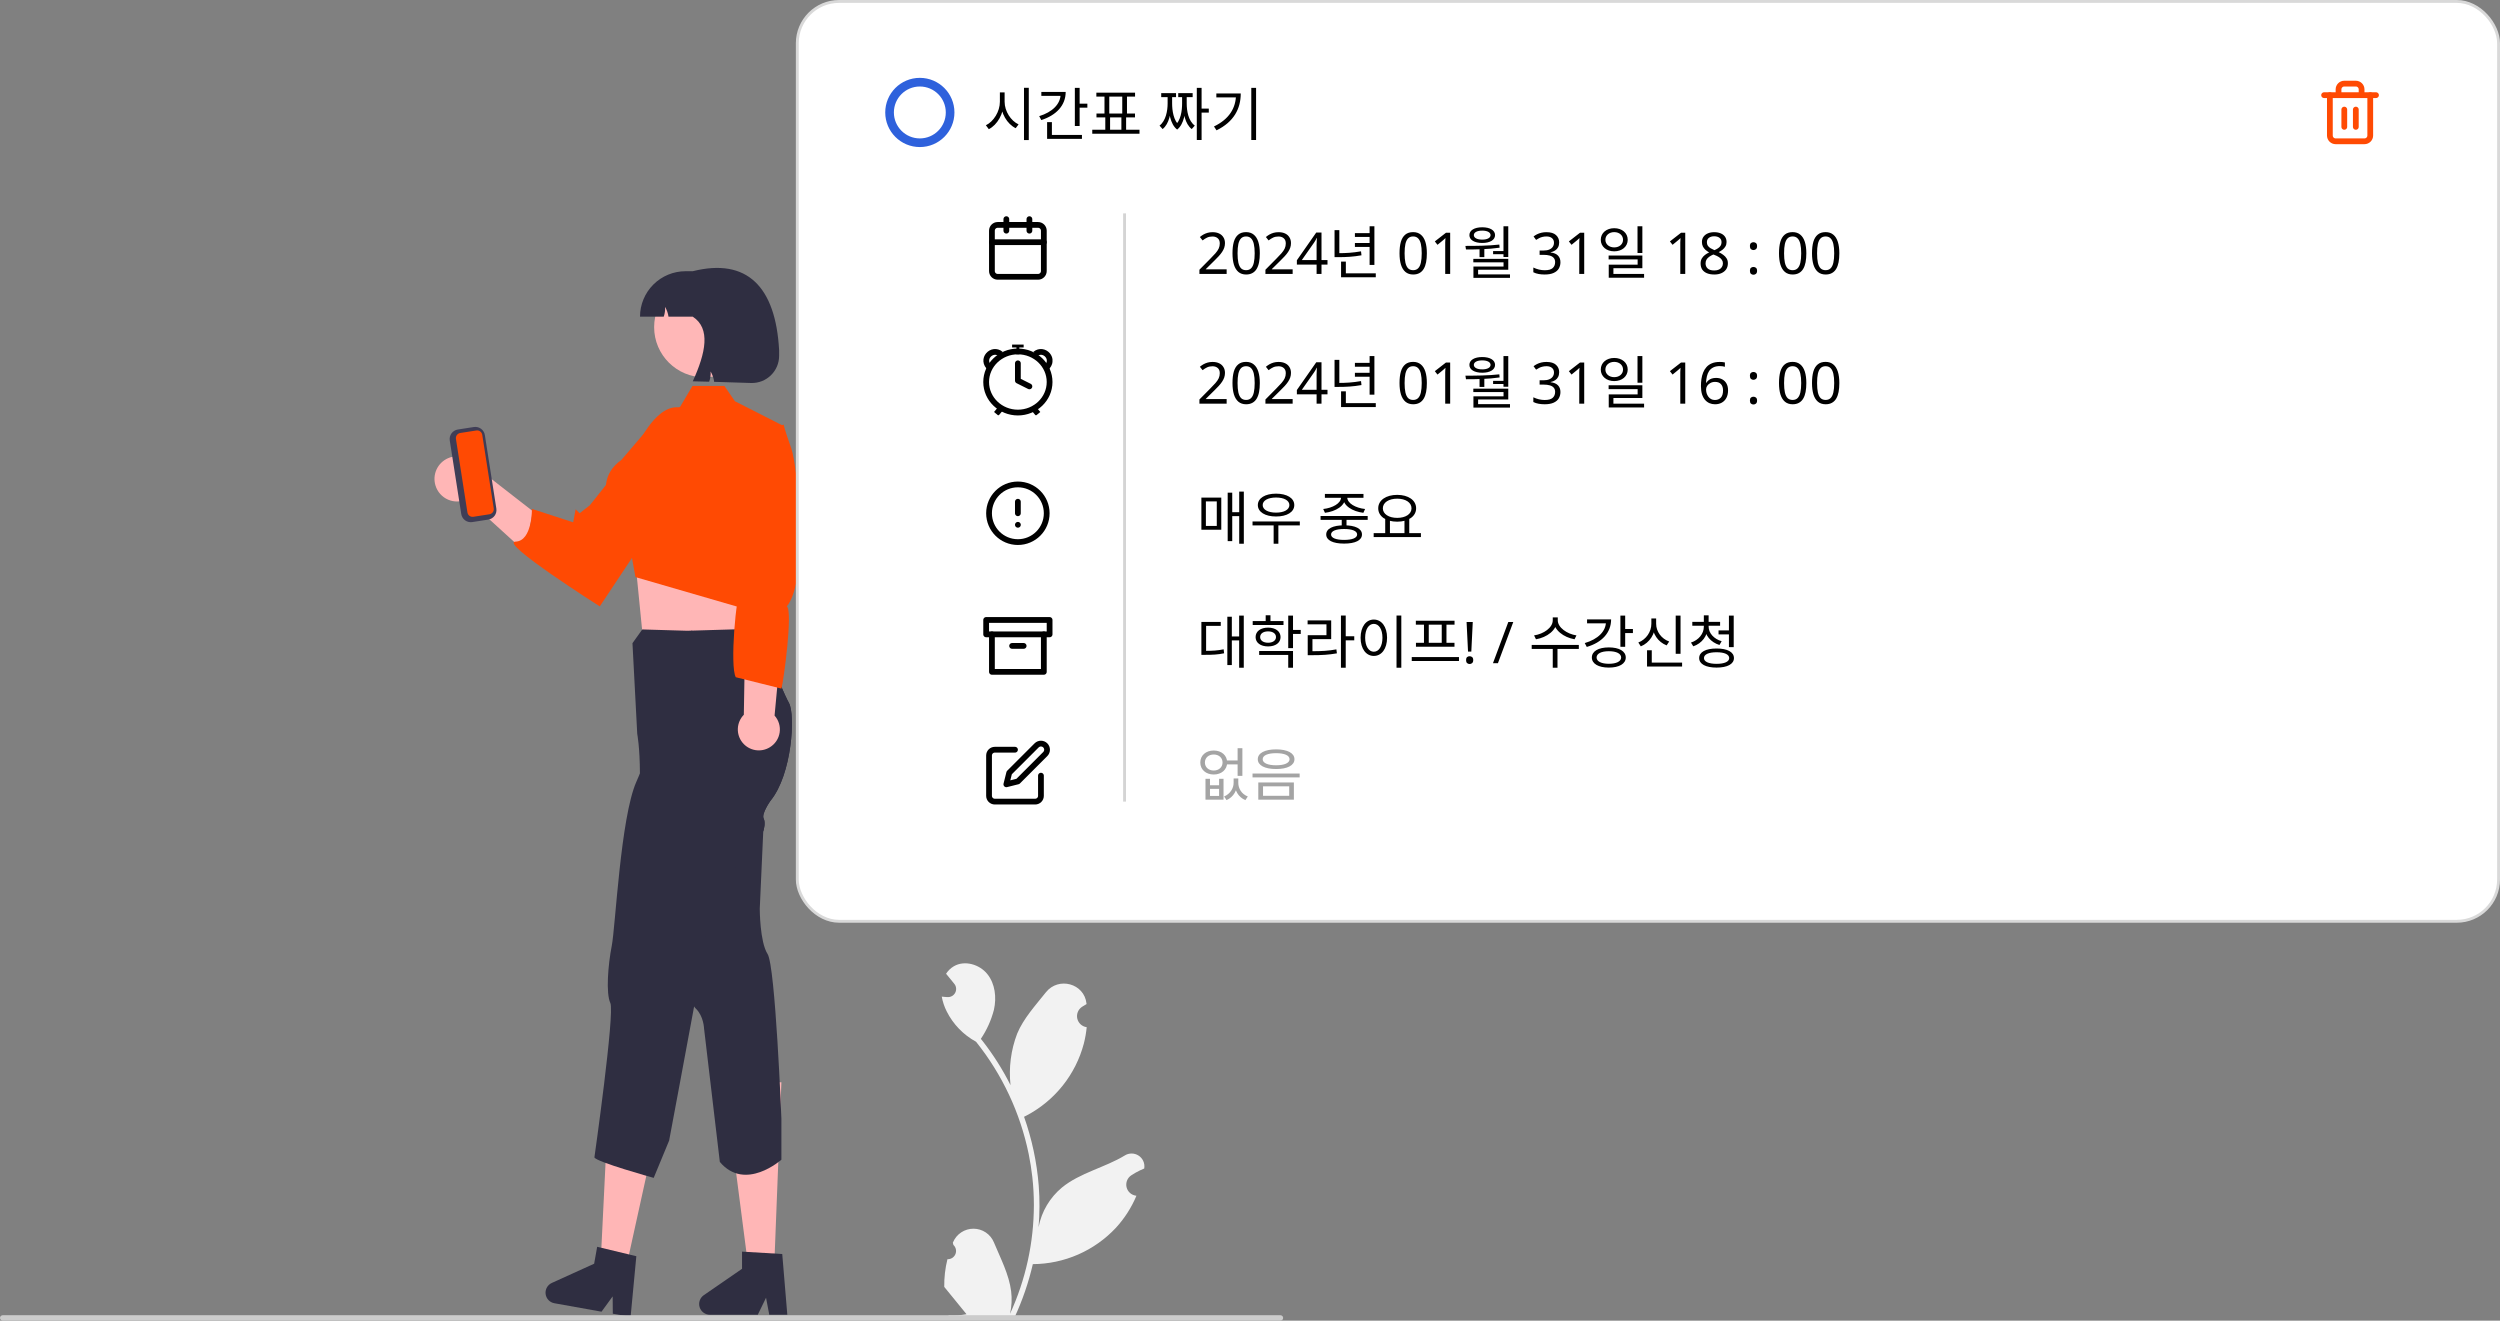 <svg width="867" height="458" viewBox="0 0 867 458" fill="none" xmlns="http://www.w3.org/2000/svg">
<rect x="0" y="0" width="867" height="458" fill="#808080" stroke="none"/>
<g clip-path="url(#clip0_721_4674)">
<path d="M328.571 436.691C329.156 436.717 329.736 436.564 330.231 436.251C330.726 435.939 331.113 435.481 331.339 434.942C331.565 434.403 331.619 433.807 331.494 433.236C331.37 432.664 331.072 432.145 330.642 431.748C330.57 431.462 330.518 431.257 330.446 430.971C330.472 430.909 330.498 430.847 330.524 430.785C331.114 429.395 332.102 428.21 333.364 427.379C334.626 426.548 336.107 426.107 337.619 426.113C339.131 426.118 340.609 426.57 341.865 427.41C343.121 428.251 344.1 429.443 344.679 430.837C346.994 436.402 349.942 441.975 350.668 447.859C350.987 450.459 350.853 453.095 350.269 455.65C355.707 443.813 358.531 430.948 358.549 417.927C358.55 414.659 358.368 411.394 358.004 408.147C357.703 405.485 357.285 402.842 356.751 400.218C353.837 385.98 347.579 372.634 338.493 361.278C334.095 358.883 330.538 355.201 328.302 350.727C327.492 349.119 326.919 347.402 326.602 345.63C327.098 345.695 327.602 345.736 328.099 345.768C328.253 345.776 328.416 345.784 328.57 345.792L328.629 345.795C329.174 345.819 329.715 345.686 330.186 345.411C330.657 345.136 331.038 344.731 331.284 344.244C331.529 343.758 331.629 343.211 331.57 342.67C331.512 342.128 331.298 341.615 330.954 341.192C330.74 340.929 330.525 340.666 330.311 340.403C329.985 339.998 329.652 339.6 329.327 339.194C329.289 339.156 329.254 339.115 329.221 339.072C328.847 338.61 328.473 338.155 328.099 337.693C328.781 336.635 329.7 335.749 330.782 335.104C334.532 332.912 339.704 334.43 342.413 337.814C345.129 341.199 345.642 345.947 344.698 350.175C343.77 353.773 342.236 357.187 340.16 360.271C340.363 360.531 340.575 360.783 340.778 361.042C344.495 365.812 347.734 370.933 350.45 376.333C349.79 370.283 350.578 364.164 352.75 358.478C354.951 353.178 359.077 348.715 362.711 344.134C367.075 338.631 376.025 341.033 376.794 348.008C376.801 348.076 376.809 348.143 376.816 348.211C376.276 348.515 375.748 348.837 375.231 349.178C374.581 349.611 374.078 350.23 373.787 350.953C373.496 351.676 373.431 352.47 373.6 353.231C373.769 353.992 374.164 354.684 374.734 355.217C375.304 355.75 376.022 356.099 376.794 356.217L376.873 356.229C376.68 358.17 376.34 360.094 375.856 361.984C374.452 367.259 371.971 372.188 368.569 376.461C365.167 380.735 360.916 384.261 356.084 386.819C355.767 386.981 355.458 387.143 355.141 387.297C357.869 395.013 359.581 403.051 360.232 411.207C360.601 416.019 360.579 420.853 360.167 425.661L360.192 425.491C361.233 420.144 364.091 415.319 368.284 411.832C374.512 406.727 383.31 404.847 390.028 400.744C390.742 400.286 391.573 400.042 392.421 400.04C393.27 400.038 394.101 400.278 394.817 400.732C395.534 401.186 396.105 401.835 396.464 402.602C396.822 403.369 396.954 404.223 396.842 405.063C396.833 405.122 396.824 405.182 396.815 405.242C395.813 405.649 394.838 406.118 393.895 406.646C393.355 406.95 392.827 407.272 392.31 407.613C391.661 408.046 391.158 408.665 390.867 409.388C390.576 410.111 390.51 410.905 390.679 411.666C390.848 412.427 391.243 413.119 391.813 413.652C392.383 414.185 393.101 414.533 393.873 414.652L393.952 414.664C394.009 414.672 394.058 414.681 394.115 414.689C392.403 418.766 390.002 422.519 387.015 425.783C383.324 429.734 378.864 432.892 373.908 435.062C368.952 437.232 363.603 438.369 358.191 438.403H358.183C356.714 444.774 354.585 450.976 351.831 456.908H329.14C329.058 456.656 328.985 456.396 328.912 456.145C331.012 456.277 333.121 456.151 335.191 455.771C333.507 453.71 331.824 451.632 330.14 449.571C330.102 449.532 330.067 449.492 330.034 449.449C329.18 448.394 328.318 447.347 327.464 446.292L327.464 446.291C327.418 443.057 327.791 439.83 328.571 436.691Z" fill="#F2F2F2"/>
<path d="M151.022 168.364C151.348 169.454 151.91 170.46 152.668 171.31C153.426 172.159 154.362 172.833 155.409 173.283C156.456 173.733 157.589 173.949 158.729 173.914C159.868 173.88 160.986 173.597 162.004 173.085L182.152 191.433L184.827 177.312L165.272 162.098C164.296 160.449 162.748 159.214 160.921 158.627C159.094 158.04 157.114 158.143 155.358 158.915C153.601 159.688 152.19 161.076 151.391 162.818C150.591 164.559 150.46 166.533 151.022 168.364Z" fill="#FFB6B6"/>
<path d="M221.148 154.339C221.148 154.339 228.173 138.495 237.047 141.645C245.197 144.537 246.28 143.586 241.338 160.166L208.002 210.294C208.002 210.294 172.939 188.057 178.786 187.84C184.633 187.622 184.474 176.486 184.474 176.486L198.774 181.138L199.634 176.627L201.012 178.003L204.568 175.209L221.148 154.339Z" fill="#FF4A03"/>
<path d="M261.168 191.809L259.686 205.526L260.558 223.514L222.749 219.079L220.043 191.809L224.823 191.855L261.168 191.809Z" fill="#FFB6B6"/>
<path d="M268.433 440.859H259.704L251.221 375.34H270.992L268.433 440.859Z" fill="#FFB6B6"/>
<path d="M270.992 387.983V402.173C270.992 402.173 258.417 413.403 249.638 402.962L244.166 356.699C244.166 356.699 244.031 352.367 241.318 349.794C241.087 349.574 240.885 349.324 240.717 349.052C238.756 346.029 239.555 339.779 239.555 339.779C239.555 339.779 235.743 337.727 234.541 331.098C233.339 324.469 229.384 309.987 229.384 309.987C229.384 309.987 221.215 288.607 221.784 275.073C221.887 272.571 221.926 270.29 221.926 268.238C221.903 259.178 220.993 254.498 220.993 254.498L219.34 223.056L222.749 218.29L238.337 218.747L239.397 218.716L239.784 218.708L255.791 218.227L264.831 223.53C264.831 223.53 265.638 225.535 266.776 228.305C268.904 233.442 272.178 241.216 273.625 243.828C275.856 247.853 274.748 268.562 267.156 277.764C267.156 277.764 264 282.238 264.831 283.856C265.582 285.324 264.863 287.81 264.72 288.252V288.26C264.704 288.3 264.696 288.323 264.696 288.323L263.486 315.156C263.486 315.156 263.486 326.655 266.199 330.853C268.912 335.052 270.992 387.983 270.992 387.983Z" fill="#2F2E41"/>
<path d="M273.04 455.952H266.78L265.663 450.054L262.801 455.952H246.198C245.402 455.952 244.627 455.698 243.986 455.228C243.345 454.757 242.871 454.094 242.634 453.336C242.398 452.578 242.41 451.764 242.669 451.013C242.929 450.262 243.422 449.614 244.077 449.163L257.336 440.025V434.062L271.282 434.893L273.04 455.952Z" fill="#2F2E41"/>
<path d="M216.822 441.03L208.229 439.494L211.464 373.509L230.926 376.99L216.822 441.03Z" fill="#FFB6B6"/>
<path d="M267.156 277.763C267.156 277.763 264.001 282.238 264.831 283.855C265.582 285.323 264.863 287.809 264.72 288.251V288.259C263.849 288.946 262.926 289.566 261.96 290.114C261.96 290.114 257.389 293.144 257.579 294.952C257.761 296.759 255.823 299.063 255.823 299.063L244.933 323.623C244.933 323.623 240.741 334.34 241.746 339.233C242.054 340.733 241.556 344.513 240.718 349.051C238.843 359.326 232.058 395.543 232.058 395.543L226.704 408.486C226.704 408.486 206.671 402.938 206.141 401.383C206.141 401.383 213.259 351.237 211.669 347.859C210.08 344.482 210.863 334.593 212.16 327.987C213.449 321.374 215.212 283.563 220.669 271.165C221.112 270.155 221.531 269.176 221.927 268.237C226.332 257.654 227.423 251.703 227.423 251.703L237.325 221.816L238.337 218.747L238.567 219.867L239.784 218.707L257.595 225.036L266.777 228.304C268.904 233.441 272.178 241.215 273.626 243.827C275.856 247.852 274.749 268.561 267.156 277.763Z" fill="#2F2E41"/>
<path d="M218.142 435.044L208.554 432.737L207.099 432.388L206.048 438.257L191.379 444.919C190.654 445.246 190.053 445.797 189.664 446.49C189.275 447.184 189.119 447.983 189.219 448.771C189.318 449.559 189.668 450.294 190.217 450.87C190.766 451.445 191.485 451.829 192.269 451.967L208.605 454.895L212.468 449.592L212.524 455.597L218.689 456.695L220.681 435.656L218.142 435.044Z" fill="#2F2E41"/>
<path d="M444.058 458H0.942C0.692 458 0.454 457.9 0.278 457.724C0.102 457.548 0.003 457.31 0.003 457.061C0.003 456.812 0.102 456.573 0.278 456.397C0.454 456.221 0.692 456.122 0.942 456.121H444.058C444.308 456.122 444.546 456.221 444.722 456.397C444.898 456.573 444.997 456.812 444.997 457.061C444.997 457.31 444.898 457.548 444.722 457.724C444.546 457.9 444.308 458 444.058 458Z" fill="#CCCCCC"/>
<path d="M244.291 130.854C253.922 130.854 261.728 123.064 261.728 113.454C261.728 103.844 253.922 96.054 244.291 96.054C234.661 96.054 226.854 103.844 226.854 113.454C226.854 123.064 234.661 130.854 244.291 130.854Z" fill="#FFB7B7"/>
<path d="M226.403 146.725L235.891 141.045L240.148 133.845H251.22L254.866 139.151L271.637 147.673L271.469 173.707L263.874 212.765L220.376 200.137L217.708 185.504C217.708 185.504 202.211 168.974 215.493 159.506L226.403 146.725Z" fill="#FF4A03"/>
<path d="M267.015 259.131C267.917 258.577 268.685 257.832 269.267 256.95C269.849 256.067 270.23 255.068 270.383 254.022C270.536 252.977 270.458 251.911 270.154 250.899C269.849 249.887 269.326 248.954 268.621 248.166L274.739 182.625L259.036 183.835L257.96 247.879C256.711 249.148 255.973 250.831 255.884 252.608C255.795 254.384 256.363 256.132 257.479 257.518C258.595 258.905 260.183 259.836 261.94 260.133C263.698 260.43 265.503 260.073 267.015 259.131Z" fill="#FFB6B6"/>
<path d="M271.783 147.262C271.783 147.262 271.783 148.051 274.402 155.46C276.647 161.806 280.619 200.796 272.869 210.312C275.03 211.64 271.78 236.279 270.992 238.809L255.174 234.863C253.041 231.203 255.312 205.516 256.863 204.907L256.772 193.211L252.724 154.658L268.312 148.286L271.783 147.262Z" fill="#FF4A03"/>
<path d="M159.966 178.279L155.977 152.765C155.841 151.892 156.058 151.001 156.58 150.287C157.103 149.574 157.887 149.096 158.762 148.959L164.334 148.091C165.209 147.956 166.102 148.172 166.817 148.693C167.532 149.214 168.011 149.997 168.148 150.87L172.137 176.384C172.273 177.257 172.056 178.148 171.534 178.862C171.012 179.575 170.227 180.053 169.353 180.19L163.78 181.058C162.906 181.193 162.013 180.976 161.297 180.455C160.582 179.934 160.104 179.152 159.966 178.279Z" fill="#3F3D56"/>
<path d="M159.617 150.158C159.146 150.232 158.723 150.49 158.442 150.874C158.16 151.259 158.043 151.739 158.116 152.209L162.106 177.724C162.18 178.194 162.438 178.616 162.823 178.896C163.209 179.177 163.69 179.294 164.161 179.221L169.734 178.353C170.205 178.279 170.628 178.022 170.909 177.637C171.19 177.253 171.307 176.773 171.234 176.302L167.245 150.788C167.171 150.318 166.913 149.896 166.527 149.615C166.142 149.335 165.661 149.218 165.189 149.291L159.617 150.158Z" fill="#FF4A03"/>
<path d="M270.201 121.447V123.397C270.201 124.656 269.949 125.902 269.459 127.062C268.969 128.222 268.251 129.272 267.348 130.151C266.445 131.03 265.375 131.719 264.201 132.179C263.026 132.638 261.772 132.858 260.511 132.826L247.668 132.42C247.517 131.151 247.098 129.928 246.437 128.834C246.526 130.037 246.356 131.246 245.938 132.378L240.257 132.237C244.761 122.332 246.518 113.912 240.257 109.826H231.839C231.671 108.623 231.261 107.465 230.633 106.423C230.722 107.577 230.569 108.736 230.184 109.826H221.958C221.959 105.644 223.624 101.634 226.588 98.676C229.551 95.719 233.571 94.057 237.762 94.056H240.257C259.072 89.333 269.003 99.426 270.201 121.447Z" fill="#2F2E41"/>
</g>
<rect x="276.5" y="0.5" width="590" height="319" rx="14.5" fill="white" stroke="#D9D9D9"/>
<path d="M360 78H346C344.895 78 344 78.895 344 80V94C344 95.105 344.895 96 346 96H360C361.105 96 362 95.105 362 94V80C362 78.895 361.105 78 360 78Z" stroke="black" stroke-width="2" stroke-linecap="round" stroke-linejoin="round"/>
<path d="M357 76V80" stroke="black" stroke-width="2" stroke-linecap="round" stroke-linejoin="round"/>
<path d="M349 76V80" stroke="black" stroke-width="2" stroke-linecap="round" stroke-linejoin="round"/>
<path d="M344 84H362" stroke="black" stroke-width="2" stroke-linecap="round" stroke-linejoin="round"/>
<g clip-path="url(#clip1_721_4674)">
<path d="M353 143.08C359.036 143.08 364 138.372 364 132.48C364 126.588 359.036 121.88 353 121.88C346.964 121.88 342 126.588 342 132.48C342 138.372 346.964 143.08 353 143.08Z" fill="white" stroke="black" stroke-width="2" stroke-linecap="round" stroke-linejoin="round"/>
<path d="M359.01 122.785C362.059 120.276 366.236 124.663 362.68 127.673" stroke="black" stroke-width="2"/>
<path d="M347.071 122.785C344.022 120.276 339.845 124.663 343.401 127.673" stroke="black" stroke-width="2"/>
<path d="M345.5 143.52L347.5 141.12M360 143.52L358 141.12" stroke="black" stroke-width="2"/>
<path d="M353 120V122.88M351 120H355" stroke="black"/>
<path d="M353 126V132L357 134" stroke="black" stroke-width="2" stroke-linecap="round" stroke-linejoin="round"/>
</g>
<path d="M353 188C358.523 188 363 183.523 363 178C363 172.477 358.523 168 353 168C347.477 168 343 172.477 343 178C343 183.523 347.477 188 353 188Z" stroke="black" stroke-width="2" stroke-linecap="round" stroke-linejoin="round"/>
<path d="M353 174V178" stroke="black" stroke-width="2" stroke-linecap="round" stroke-linejoin="round"/>
<path d="M353 182H353.01" stroke="black" stroke-width="2" stroke-linecap="round" stroke-linejoin="round"/>
<path d="M362 220V233H344V220" stroke="black" stroke-width="2" stroke-linecap="round" stroke-linejoin="round"/>
<path d="M364 215H342V220H364V215Z" stroke="black" stroke-width="2" stroke-linecap="round" stroke-linejoin="round"/>
<path d="M351 224H355" stroke="black" stroke-width="2" stroke-linecap="round" stroke-linejoin="round"/>
<path d="M352 260H345C344.47 260 343.961 260.211 343.586 260.586C343.211 260.961 343 261.47 343 262V276C343 276.53 343.211 277.039 343.586 277.414C343.961 277.789 344.47 278 345 278H359C359.53 278 360.039 277.789 360.414 277.414C360.789 277.039 361 276.53 361 276V269" stroke="black" stroke-width="2" stroke-linecap="round" stroke-linejoin="round"/>
<path d="M359.5 258.5C359.898 258.102 360.437 257.879 361 257.879C361.563 257.879 362.102 258.102 362.5 258.5C362.898 258.898 363.121 259.438 363.121 260C363.121 260.563 362.898 261.102 362.5 261.5L353 271L349 272L350 268L359.5 258.5Z" stroke="black" stroke-width="2" stroke-linecap="round" stroke-linejoin="round"/>
<path d="M390 74L390 278" stroke="#D4D4D4"/>
<path d="M425.4 95H415.96V93.54L419.7 89.76C420.42 89.04 421.027 88.4 421.52 87.84C422.013 87.28 422.387 86.733 422.64 86.2C422.893 85.653 423.02 85.06 423.02 84.42C423.02 83.633 422.787 83.04 422.32 82.64C421.853 82.227 421.247 82.02 420.5 82.02C419.807 82.02 419.193 82.14 418.66 82.38C418.14 82.62 417.607 82.953 417.06 83.38L416.12 82.2C416.493 81.88 416.9 81.593 417.34 81.34C417.793 81.087 418.28 80.887 418.8 80.74C419.333 80.593 419.9 80.52 420.5 80.52C421.393 80.52 422.16 80.673 422.8 80.98C423.44 81.287 423.933 81.727 424.28 82.3C424.64 82.86 424.82 83.533 424.82 84.32C424.82 84.88 424.733 85.413 424.56 85.92C424.387 86.413 424.14 86.9 423.82 87.38C423.5 87.86 423.113 88.347 422.66 88.84C422.207 89.333 421.707 89.847 421.16 90.38L418.18 93.32V93.4H425.4V95ZM436.905 87.84C436.905 89 436.819 90.033 436.645 90.94C436.472 91.847 436.192 92.62 435.805 93.26C435.432 93.887 434.939 94.367 434.325 94.7C433.725 95.033 432.999 95.2 432.145 95.2C431.079 95.2 430.192 94.907 429.485 94.32C428.792 93.733 428.272 92.893 427.925 91.8C427.592 90.693 427.425 89.373 427.425 87.84C427.425 86.293 427.579 84.973 427.885 83.88C428.205 82.787 428.712 81.953 429.405 81.38C430.099 80.793 431.012 80.5 432.145 80.5C433.212 80.5 434.099 80.793 434.805 81.38C435.512 81.953 436.039 82.787 436.385 83.88C436.732 84.973 436.905 86.293 436.905 87.84ZM429.185 87.84C429.185 89.147 429.279 90.233 429.465 91.1C429.665 91.967 429.979 92.62 430.405 93.06C430.845 93.487 431.425 93.7 432.145 93.7C432.865 93.7 433.439 93.487 433.865 93.06C434.305 92.633 434.625 91.987 434.825 91.12C435.025 90.24 435.125 89.147 435.125 87.84C435.125 86.533 435.025 85.453 434.825 84.6C434.625 83.733 434.305 83.087 433.865 82.66C433.439 82.22 432.865 82 432.145 82C431.425 82 430.845 82.22 430.405 82.66C429.979 83.087 429.665 83.733 429.465 84.6C429.279 85.453 429.185 86.533 429.185 87.84ZM448.291 95H438.851V93.54L442.591 89.76C443.311 89.04 443.917 88.4 444.411 87.84C444.904 87.28 445.277 86.733 445.531 86.2C445.784 85.653 445.911 85.06 445.911 84.42C445.911 83.633 445.677 83.04 445.211 82.64C444.744 82.227 444.137 82.02 443.391 82.02C442.697 82.02 442.084 82.14 441.551 82.38C441.031 82.62 440.497 82.953 439.951 83.38L439.011 82.2C439.384 81.88 439.791 81.593 440.231 81.34C440.684 81.087 441.171 80.887 441.691 80.74C442.224 80.593 442.791 80.52 443.391 80.52C444.284 80.52 445.051 80.673 445.691 80.98C446.331 81.287 446.824 81.727 447.171 82.3C447.531 82.86 447.711 83.533 447.711 84.32C447.711 84.88 447.624 85.413 447.451 85.92C447.277 86.413 447.031 86.9 446.711 87.38C446.391 87.86 446.004 88.347 445.551 88.84C445.097 89.333 444.597 89.847 444.051 90.38L441.071 93.32V93.4H448.291V95ZM460.376 91.76H458.296V95H456.596V91.76H449.756V90.26L456.476 80.64H458.296V90.18H460.376V91.76ZM456.596 85.68C456.596 85.333 456.596 85.02 456.596 84.74C456.609 84.447 456.623 84.173 456.636 83.92C456.649 83.667 456.656 83.427 456.656 83.2C456.669 82.96 456.683 82.733 456.696 82.52H456.616C456.509 82.773 456.376 83.047 456.216 83.34C456.056 83.633 455.903 83.88 455.756 84.08L451.476 90.18H456.596V85.68ZM474.981 78.48H476.641V91.88H474.981V78.48ZM469.881 80.84H475.601V82.18H469.881V80.84ZM465.081 94.8H477.121V96.16H465.081V94.8ZM465.081 90.72H466.741V95.42H465.081V90.72ZM462.821 79.8H464.481V88.32H462.821V79.8ZM462.821 87.8H464.181C466.761 87.8 469.181 87.66 472.001 87.16L472.161 88.54C469.261 89.06 466.841 89.18 464.181 89.18H462.821V87.8ZM469.881 84.28H475.601V85.64H469.881V84.28ZM494.835 87.84C494.835 89 494.748 90.033 494.575 90.94C494.402 91.847 494.122 92.62 493.735 93.26C493.362 93.887 492.868 94.367 492.255 94.7C491.655 95.033 490.928 95.2 490.075 95.2C489.008 95.2 488.122 94.907 487.415 94.32C486.722 93.733 486.202 92.893 485.855 91.8C485.522 90.693 485.355 89.373 485.355 87.84C485.355 86.293 485.508 84.973 485.815 83.88C486.135 82.787 486.642 81.953 487.335 81.38C488.028 80.793 488.942 80.5 490.075 80.5C491.142 80.5 492.028 80.793 492.735 81.38C493.442 81.953 493.968 82.787 494.315 83.88C494.662 84.973 494.835 86.293 494.835 87.84ZM487.115 87.84C487.115 89.147 487.208 90.233 487.395 91.1C487.595 91.967 487.908 92.62 488.335 93.06C488.775 93.487 489.355 93.7 490.075 93.7C490.795 93.7 491.368 93.487 491.795 93.06C492.235 92.633 492.555 91.987 492.755 91.12C492.955 90.24 493.055 89.147 493.055 87.84C493.055 86.533 492.955 85.453 492.755 84.6C492.555 83.733 492.235 83.087 491.795 82.66C491.368 82.22 490.795 82 490.075 82C489.355 82 488.775 82.22 488.335 82.66C487.908 83.087 487.595 83.733 487.395 84.6C487.208 85.453 487.115 86.533 487.115 87.84ZM502.92 95H501.2V85.02C501.2 84.633 501.2 84.307 501.2 84.04C501.214 83.773 501.227 83.527 501.24 83.3C501.254 83.06 501.267 82.813 501.28 82.56C501.067 82.773 500.874 82.953 500.7 83.1C500.527 83.247 500.307 83.433 500.04 83.66L498.52 84.9L497.6 83.72L501.46 80.72H502.92V95ZM513.106 85.96H514.766V89.18H513.106V85.96ZM521.406 78.48H523.066V89.12H521.406V78.48ZM508.406 86.52L508.206 85.28C511.686 85.28 516.106 85.26 519.966 84.82L520.066 85.9C516.106 86.48 511.786 86.52 508.406 86.52ZM510.946 89.78H523.066V93.54H512.606V95.58H510.986V92.44H521.426V90.98H510.946V89.78ZM510.986 95.16H523.666V96.36H510.986V95.16ZM517.806 87.08H521.926V88.16H517.806V87.08ZM514.046 78.82C516.726 78.82 518.486 79.86 518.486 81.54C518.486 83.22 516.726 84.26 514.046 84.26C511.346 84.26 509.586 83.22 509.586 81.54C509.586 79.86 511.346 78.82 514.046 78.82ZM514.046 79.98C512.266 79.98 511.126 80.58 511.126 81.54C511.126 82.5 512.266 83.1 514.046 83.1C515.786 83.1 516.926 82.5 516.926 81.54C516.926 80.58 515.786 79.98 514.046 79.98ZM540.719 84.06C540.719 84.7 540.599 85.253 540.359 85.72C540.119 86.187 539.773 86.567 539.319 86.86C538.879 87.153 538.359 87.36 537.759 87.48V87.56C538.906 87.693 539.759 88.053 540.319 88.64C540.879 89.227 541.159 89.993 541.159 90.94C541.159 91.767 540.966 92.507 540.579 93.16C540.193 93.8 539.593 94.3 538.779 94.66C537.979 95.02 536.946 95.2 535.679 95.2C534.933 95.2 534.239 95.14 533.599 95.02C532.959 94.913 532.346 94.713 531.759 94.42V92.78C532.359 93.073 533.006 93.307 533.699 93.48C534.393 93.64 535.059 93.72 535.699 93.72C536.979 93.72 537.899 93.473 538.459 92.98C539.033 92.473 539.319 91.78 539.319 90.9C539.319 90.3 539.159 89.82 538.839 89.46C538.533 89.087 538.079 88.813 537.479 88.64C536.879 88.467 536.159 88.38 535.319 88.38H533.939V86.88H535.339C536.126 86.88 536.779 86.767 537.299 86.54C537.833 86.313 538.233 86 538.499 85.6C538.779 85.187 538.919 84.713 538.919 84.18C538.919 83.487 538.686 82.953 538.219 82.58C537.753 82.193 537.119 82 536.319 82C535.813 82 535.353 82.053 534.939 82.16C534.526 82.253 534.139 82.393 533.779 82.58C533.433 82.753 533.079 82.96 532.719 83.2L531.839 82C532.186 81.733 532.579 81.487 533.019 81.26C533.473 81.033 533.973 80.853 534.519 80.72C535.066 80.587 535.659 80.52 536.299 80.52C537.793 80.52 538.899 80.853 539.619 81.52C540.353 82.187 540.719 83.033 540.719 84.06ZM549.405 95H547.685V85.02C547.685 84.633 547.685 84.307 547.685 84.04C547.698 83.773 547.711 83.527 547.725 83.3C547.738 83.06 547.751 82.813 547.765 82.56C547.551 82.773 547.358 82.953 547.185 83.1C547.011 83.247 546.791 83.433 546.525 83.66L545.005 84.9L544.085 83.72L547.945 80.72H549.405V95ZM559.81 79.14C562.51 79.14 564.49 80.78 564.49 83.16C564.49 85.52 562.51 87.16 559.81 87.16C557.13 87.16 555.15 85.52 555.15 83.16C555.15 80.78 557.13 79.14 559.81 79.14ZM559.81 80.5C558.07 80.5 556.75 81.6 556.75 83.16C556.75 84.72 558.07 85.8 559.81 85.8C561.57 85.8 562.87 84.72 562.87 83.16C562.87 81.6 561.57 80.5 559.81 80.5ZM567.89 78.48H569.57V87.74H567.89V78.48ZM557.87 88.62H569.57V93.02H559.53V95.74H557.91V91.78H567.93V89.96H557.87V88.62ZM557.91 95H570.17V96.32H557.91V95ZM584.444 95H582.724V85.02C582.724 84.633 582.724 84.307 582.724 84.04C582.737 83.773 582.75 83.527 582.764 83.3C582.777 83.06 582.79 82.813 582.804 82.56C582.59 82.773 582.397 82.953 582.224 83.1C582.05 83.247 581.83 83.433 581.564 83.66L580.044 84.9L579.124 83.72L582.984 80.72H584.444V95ZM594.489 80.52C595.329 80.52 596.069 80.653 596.709 80.92C597.349 81.173 597.849 81.553 598.209 82.06C598.582 82.567 598.769 83.193 598.769 83.94C598.769 84.513 598.642 85.013 598.389 85.44C598.149 85.867 597.822 86.247 597.409 86.58C596.996 86.9 596.542 87.187 596.049 87.44C596.636 87.72 597.169 88.04 597.649 88.4C598.129 88.747 598.509 89.153 598.789 89.62C599.082 90.087 599.229 90.647 599.229 91.3C599.229 92.1 599.036 92.793 598.649 93.38C598.262 93.953 597.716 94.4 597.009 94.72C596.316 95.04 595.496 95.2 594.549 95.2C593.522 95.2 592.649 95.047 591.929 94.74C591.222 94.433 590.682 94 590.309 93.44C589.949 92.867 589.769 92.173 589.769 91.36C589.769 90.707 589.902 90.14 590.169 89.66C590.449 89.18 590.816 88.767 591.269 88.42C591.722 88.073 592.209 87.78 592.729 87.54C592.262 87.273 591.836 86.973 591.449 86.64C591.076 86.293 590.776 85.9 590.549 85.46C590.336 85.02 590.229 84.507 590.229 83.92C590.229 83.187 590.416 82.573 590.789 82.08C591.162 81.573 591.669 81.187 592.309 80.92C592.949 80.653 593.676 80.52 594.489 80.52ZM591.489 91.38C591.489 92.073 591.736 92.653 592.229 93.12C592.722 93.573 593.482 93.8 594.509 93.8C595.162 93.8 595.709 93.693 596.149 93.48C596.589 93.267 596.922 92.973 597.149 92.6C597.389 92.227 597.509 91.8 597.509 91.32C597.509 90.853 597.382 90.447 597.129 90.1C596.889 89.74 596.542 89.42 596.089 89.14C595.649 88.86 595.122 88.607 594.509 88.38L594.189 88.26C593.602 88.513 593.109 88.787 592.709 89.08C592.309 89.373 592.002 89.707 591.789 90.08C591.589 90.453 591.489 90.887 591.489 91.38ZM594.469 81.94C593.736 81.94 593.129 82.12 592.649 82.48C592.182 82.827 591.949 83.333 591.949 84C591.949 84.493 592.062 84.907 592.289 85.24C592.529 85.573 592.849 85.86 593.249 86.1C593.649 86.327 594.089 86.547 594.569 86.76C595.036 86.56 595.449 86.34 595.809 86.1C596.182 85.86 596.476 85.573 596.689 85.24C596.916 84.893 597.029 84.48 597.029 84C597.029 83.333 596.796 82.827 596.329 82.48C595.862 82.12 595.242 81.94 594.469 81.94ZM606.87 93.92C606.87 93.427 606.99 93.08 607.23 92.88C607.47 92.68 607.756 92.58 608.09 92.58C608.436 92.58 608.73 92.68 608.97 92.88C609.223 93.08 609.35 93.427 609.35 93.92C609.35 94.4 609.223 94.747 608.97 94.96C608.73 95.173 608.436 95.28 608.09 95.28C607.756 95.28 607.47 95.173 607.23 94.96C606.99 94.747 606.87 94.4 606.87 93.92ZM606.87 85.36C606.87 84.853 606.99 84.5 607.23 84.3C607.47 84.1 607.756 84 608.09 84C608.436 84 608.73 84.1 608.97 84.3C609.223 84.5 609.35 84.853 609.35 85.36C609.35 85.84 609.223 86.187 608.97 86.4C608.73 86.613 608.436 86.72 608.09 86.72C607.756 86.72 607.47 86.613 607.23 86.4C606.99 86.187 606.87 85.84 606.87 85.36ZM626.437 87.84C626.437 89 626.35 90.033 626.177 90.94C626.003 91.847 625.723 92.62 625.337 93.26C624.963 93.887 624.47 94.367 623.857 94.7C623.257 95.033 622.53 95.2 621.677 95.2C620.61 95.2 619.723 94.907 619.017 94.32C618.323 93.733 617.803 92.893 617.457 91.8C617.123 90.693 616.957 89.373 616.957 87.84C616.957 86.293 617.11 84.973 617.417 83.88C617.737 82.787 618.243 81.953 618.937 81.38C619.63 80.793 620.543 80.5 621.677 80.5C622.743 80.5 623.63 80.793 624.337 81.38C625.043 81.953 625.57 82.787 625.917 83.88C626.263 84.973 626.437 86.293 626.437 87.84ZM618.717 87.84C618.717 89.147 618.81 90.233 618.997 91.1C619.197 91.967 619.51 92.62 619.937 93.06C620.377 93.487 620.957 93.7 621.677 93.7C622.397 93.7 622.97 93.487 623.397 93.06C623.837 92.633 624.157 91.987 624.357 91.12C624.557 90.24 624.657 89.147 624.657 87.84C624.657 86.533 624.557 85.453 624.357 84.6C624.157 83.733 623.837 83.087 623.397 82.66C622.97 82.22 622.397 82 621.677 82C620.957 82 620.377 82.22 619.937 82.66C619.51 83.087 619.197 83.733 618.997 84.6C618.81 85.453 618.717 86.533 618.717 87.84ZM637.882 87.84C637.882 89 637.795 90.033 637.622 90.94C637.449 91.847 637.169 92.62 636.782 93.26C636.409 93.887 635.915 94.367 635.302 94.7C634.702 95.033 633.975 95.2 633.122 95.2C632.055 95.2 631.169 94.907 630.462 94.32C629.769 93.733 629.249 92.893 628.902 91.8C628.569 90.693 628.402 89.373 628.402 87.84C628.402 86.293 628.555 84.973 628.862 83.88C629.182 82.787 629.689 81.953 630.382 81.38C631.075 80.793 631.989 80.5 633.122 80.5C634.189 80.5 635.075 80.793 635.782 81.38C636.489 81.953 637.015 82.787 637.362 83.88C637.709 84.973 637.882 86.293 637.882 87.84ZM630.162 87.84C630.162 89.147 630.255 90.233 630.442 91.1C630.642 91.967 630.955 92.62 631.382 93.06C631.822 93.487 632.402 93.7 633.122 93.7C633.842 93.7 634.415 93.487 634.842 93.06C635.282 92.633 635.602 91.987 635.802 91.12C636.002 90.24 636.102 89.147 636.102 87.84C636.102 86.533 636.002 85.453 635.802 84.6C635.602 83.733 635.282 83.087 634.842 82.66C634.415 82.22 633.842 82 633.122 82C632.402 82 631.822 82.22 631.382 82.66C630.955 83.087 630.642 83.733 630.442 84.6C630.255 85.453 630.162 86.533 630.162 87.84Z" fill="black"/>
<path d="M425.4 140H415.96V138.54L419.7 134.76C420.42 134.04 421.027 133.4 421.52 132.84C422.013 132.28 422.387 131.733 422.64 131.2C422.893 130.653 423.02 130.06 423.02 129.42C423.02 128.633 422.787 128.04 422.32 127.64C421.853 127.227 421.247 127.02 420.5 127.02C419.807 127.02 419.193 127.14 418.66 127.38C418.14 127.62 417.607 127.953 417.06 128.38L416.12 127.2C416.493 126.88 416.9 126.593 417.34 126.34C417.793 126.087 418.28 125.887 418.8 125.74C419.333 125.593 419.9 125.52 420.5 125.52C421.393 125.52 422.16 125.673 422.8 125.98C423.44 126.287 423.933 126.727 424.28 127.3C424.64 127.86 424.82 128.533 424.82 129.32C424.82 129.88 424.733 130.413 424.56 130.92C424.387 131.413 424.14 131.9 423.82 132.38C423.5 132.86 423.113 133.347 422.66 133.84C422.207 134.333 421.707 134.847 421.16 135.38L418.18 138.32V138.4H425.4V140ZM436.905 132.84C436.905 134 436.819 135.033 436.645 135.94C436.472 136.847 436.192 137.62 435.805 138.26C435.432 138.887 434.939 139.367 434.325 139.7C433.725 140.033 432.999 140.2 432.145 140.2C431.079 140.2 430.192 139.907 429.485 139.32C428.792 138.733 428.272 137.893 427.925 136.8C427.592 135.693 427.425 134.373 427.425 132.84C427.425 131.293 427.579 129.973 427.885 128.88C428.205 127.787 428.712 126.953 429.405 126.38C430.099 125.793 431.012 125.5 432.145 125.5C433.212 125.5 434.099 125.793 434.805 126.38C435.512 126.953 436.039 127.787 436.385 128.88C436.732 129.973 436.905 131.293 436.905 132.84ZM429.185 132.84C429.185 134.147 429.279 135.233 429.465 136.1C429.665 136.967 429.979 137.62 430.405 138.06C430.845 138.487 431.425 138.7 432.145 138.7C432.865 138.7 433.439 138.487 433.865 138.06C434.305 137.633 434.625 136.987 434.825 136.12C435.025 135.24 435.125 134.147 435.125 132.84C435.125 131.533 435.025 130.453 434.825 129.6C434.625 128.733 434.305 128.087 433.865 127.66C433.439 127.22 432.865 127 432.145 127C431.425 127 430.845 127.22 430.405 127.66C429.979 128.087 429.665 128.733 429.465 129.6C429.279 130.453 429.185 131.533 429.185 132.84ZM448.291 140H438.851V138.54L442.591 134.76C443.311 134.04 443.917 133.4 444.411 132.84C444.904 132.28 445.277 131.733 445.531 131.2C445.784 130.653 445.911 130.06 445.911 129.42C445.911 128.633 445.677 128.04 445.211 127.64C444.744 127.227 444.137 127.02 443.391 127.02C442.697 127.02 442.084 127.14 441.551 127.38C441.031 127.62 440.497 127.953 439.951 128.38L439.011 127.2C439.384 126.88 439.791 126.593 440.231 126.34C440.684 126.087 441.171 125.887 441.691 125.74C442.224 125.593 442.791 125.52 443.391 125.52C444.284 125.52 445.051 125.673 445.691 125.98C446.331 126.287 446.824 126.727 447.171 127.3C447.531 127.86 447.711 128.533 447.711 129.32C447.711 129.88 447.624 130.413 447.451 130.92C447.277 131.413 447.031 131.9 446.711 132.38C446.391 132.86 446.004 133.347 445.551 133.84C445.097 134.333 444.597 134.847 444.051 135.38L441.071 138.32V138.4H448.291V140ZM460.376 136.76H458.296V140H456.596V136.76H449.756V135.26L456.476 125.64H458.296V135.18H460.376V136.76ZM456.596 130.68C456.596 130.333 456.596 130.02 456.596 129.74C456.609 129.447 456.623 129.173 456.636 128.92C456.649 128.667 456.656 128.427 456.656 128.2C456.669 127.96 456.683 127.733 456.696 127.52H456.616C456.509 127.773 456.376 128.047 456.216 128.34C456.056 128.633 455.903 128.88 455.756 129.08L451.476 135.18H456.596V130.68ZM474.981 123.48H476.641V136.88H474.981V123.48ZM469.881 125.84H475.601V127.18H469.881V125.84ZM465.081 139.8H477.121V141.16H465.081V139.8ZM465.081 135.72H466.741V140.42H465.081V135.72ZM462.821 124.8H464.481V133.32H462.821V124.8ZM462.821 132.8H464.181C466.761 132.8 469.181 132.66 472.001 132.16L472.161 133.54C469.261 134.06 466.841 134.18 464.181 134.18H462.821V132.8ZM469.881 129.28H475.601V130.64H469.881V129.28ZM494.835 132.84C494.835 134 494.748 135.033 494.575 135.94C494.402 136.847 494.122 137.62 493.735 138.26C493.362 138.887 492.868 139.367 492.255 139.7C491.655 140.033 490.928 140.2 490.075 140.2C489.008 140.2 488.122 139.907 487.415 139.32C486.722 138.733 486.202 137.893 485.855 136.8C485.522 135.693 485.355 134.373 485.355 132.84C485.355 131.293 485.508 129.973 485.815 128.88C486.135 127.787 486.642 126.953 487.335 126.38C488.028 125.793 488.942 125.5 490.075 125.5C491.142 125.5 492.028 125.793 492.735 126.38C493.442 126.953 493.968 127.787 494.315 128.88C494.662 129.973 494.835 131.293 494.835 132.84ZM487.115 132.84C487.115 134.147 487.208 135.233 487.395 136.1C487.595 136.967 487.908 137.62 488.335 138.06C488.775 138.487 489.355 138.7 490.075 138.7C490.795 138.7 491.368 138.487 491.795 138.06C492.235 137.633 492.555 136.987 492.755 136.12C492.955 135.24 493.055 134.147 493.055 132.84C493.055 131.533 492.955 130.453 492.755 129.6C492.555 128.733 492.235 128.087 491.795 127.66C491.368 127.22 490.795 127 490.075 127C489.355 127 488.775 127.22 488.335 127.66C487.908 128.087 487.595 128.733 487.395 129.6C487.208 130.453 487.115 131.533 487.115 132.84ZM502.92 140H501.2V130.02C501.2 129.633 501.2 129.307 501.2 129.04C501.214 128.773 501.227 128.527 501.24 128.3C501.254 128.06 501.267 127.813 501.28 127.56C501.067 127.773 500.874 127.953 500.7 128.1C500.527 128.247 500.307 128.433 500.04 128.66L498.52 129.9L497.6 128.72L501.46 125.72H502.92V140ZM513.106 130.96H514.766V134.18H513.106V130.96ZM521.406 123.48H523.066V134.12H521.406V123.48ZM508.406 131.52L508.206 130.28C511.686 130.28 516.106 130.26 519.966 129.82L520.066 130.9C516.106 131.48 511.786 131.52 508.406 131.52ZM510.946 134.78H523.066V138.54H512.606V140.58H510.986V137.44H521.426V135.98H510.946V134.78ZM510.986 140.16H523.666V141.36H510.986V140.16ZM517.806 132.08H521.926V133.16H517.806V132.08ZM514.046 123.82C516.726 123.82 518.486 124.86 518.486 126.54C518.486 128.22 516.726 129.26 514.046 129.26C511.346 129.26 509.586 128.22 509.586 126.54C509.586 124.86 511.346 123.82 514.046 123.82ZM514.046 124.98C512.266 124.98 511.126 125.58 511.126 126.54C511.126 127.5 512.266 128.1 514.046 128.1C515.786 128.1 516.926 127.5 516.926 126.54C516.926 125.58 515.786 124.98 514.046 124.98ZM540.719 129.06C540.719 129.7 540.599 130.253 540.359 130.72C540.119 131.187 539.773 131.567 539.319 131.86C538.879 132.153 538.359 132.36 537.759 132.48V132.56C538.906 132.693 539.759 133.053 540.319 133.64C540.879 134.227 541.159 134.993 541.159 135.94C541.159 136.767 540.966 137.507 540.579 138.16C540.193 138.8 539.593 139.3 538.779 139.66C537.979 140.02 536.946 140.2 535.679 140.2C534.933 140.2 534.239 140.14 533.599 140.02C532.959 139.913 532.346 139.713 531.759 139.42V137.78C532.359 138.073 533.006 138.307 533.699 138.48C534.393 138.64 535.059 138.72 535.699 138.72C536.979 138.72 537.899 138.473 538.459 137.98C539.033 137.473 539.319 136.78 539.319 135.9C539.319 135.3 539.159 134.82 538.839 134.46C538.533 134.087 538.079 133.813 537.479 133.64C536.879 133.467 536.159 133.38 535.319 133.38H533.939V131.88H535.339C536.126 131.88 536.779 131.767 537.299 131.54C537.833 131.313 538.233 131 538.499 130.6C538.779 130.187 538.919 129.713 538.919 129.18C538.919 128.487 538.686 127.953 538.219 127.58C537.753 127.193 537.119 127 536.319 127C535.813 127 535.353 127.053 534.939 127.16C534.526 127.253 534.139 127.393 533.779 127.58C533.433 127.753 533.079 127.96 532.719 128.2L531.839 127C532.186 126.733 532.579 126.487 533.019 126.26C533.473 126.033 533.973 125.853 534.519 125.72C535.066 125.587 535.659 125.52 536.299 125.52C537.793 125.52 538.899 125.853 539.619 126.52C540.353 127.187 540.719 128.033 540.719 129.06ZM549.405 140H547.685V130.02C547.685 129.633 547.685 129.307 547.685 129.04C547.698 128.773 547.711 128.527 547.725 128.3C547.738 128.06 547.751 127.813 547.765 127.56C547.551 127.773 547.358 127.953 547.185 128.1C547.011 128.247 546.791 128.433 546.525 128.66L545.005 129.9L544.085 128.72L547.945 125.72H549.405V140ZM559.81 124.14C562.51 124.14 564.49 125.78 564.49 128.16C564.49 130.52 562.51 132.16 559.81 132.16C557.13 132.16 555.15 130.52 555.15 128.16C555.15 125.78 557.13 124.14 559.81 124.14ZM559.81 125.5C558.07 125.5 556.75 126.6 556.75 128.16C556.75 129.72 558.07 130.8 559.81 130.8C561.57 130.8 562.87 129.72 562.87 128.16C562.87 126.6 561.57 125.5 559.81 125.5ZM567.89 123.48H569.57V132.74H567.89V123.48ZM557.87 133.62H569.57V138.02H559.53V140.74H557.91V136.78H567.93V134.96H557.87V133.62ZM557.91 140H570.17V141.32H557.91V140ZM584.444 140H582.724V130.02C582.724 129.633 582.724 129.307 582.724 129.04C582.737 128.773 582.75 128.527 582.764 128.3C582.777 128.06 582.79 127.813 582.804 127.56C582.59 127.773 582.397 127.953 582.224 128.1C582.05 128.247 581.83 128.433 581.564 128.66L580.044 129.9L579.124 128.72L582.984 125.72H584.444V140ZM589.889 133.9C589.889 133.073 589.942 132.26 590.049 131.46C590.169 130.66 590.369 129.907 590.649 129.2C590.929 128.48 591.316 127.847 591.809 127.3C592.302 126.74 592.922 126.307 593.669 126C594.429 125.68 595.349 125.52 596.429 125.52C596.709 125.52 597.016 125.533 597.349 125.56C597.696 125.587 597.976 125.633 598.189 125.7V127.2C597.949 127.12 597.676 127.06 597.369 127.02C597.076 126.98 596.776 126.96 596.469 126.96C595.549 126.96 594.782 127.113 594.169 127.42C593.556 127.727 593.069 128.147 592.709 128.68C592.362 129.213 592.109 129.827 591.949 130.52C591.789 131.213 591.689 131.953 591.649 132.74H591.769C591.969 132.42 592.222 132.133 592.529 131.88C592.836 131.627 593.202 131.427 593.629 131.28C594.069 131.133 594.576 131.06 595.149 131.06C595.976 131.06 596.696 131.233 597.309 131.58C597.936 131.913 598.422 132.407 598.769 133.06C599.116 133.7 599.289 134.48 599.289 135.4C599.289 136.387 599.102 137.24 598.729 137.96C598.356 138.68 597.829 139.233 597.149 139.62C596.482 140.007 595.682 140.2 594.749 140.2C594.069 140.2 593.436 140.073 592.849 139.82C592.262 139.567 591.742 139.18 591.289 138.66C590.849 138.14 590.502 137.487 590.249 136.7C590.009 135.9 589.889 134.967 589.889 133.9ZM594.729 138.72C595.569 138.72 596.249 138.453 596.769 137.92C597.289 137.373 597.549 136.533 597.549 135.4C597.549 134.493 597.316 133.773 596.849 133.24C596.396 132.707 595.709 132.44 594.789 132.44C594.162 132.44 593.616 132.573 593.149 132.84C592.682 133.093 592.316 133.42 592.049 133.82C591.796 134.22 591.669 134.633 591.669 135.06C591.669 135.5 591.729 135.933 591.849 136.36C591.982 136.787 592.176 137.18 592.429 137.54C592.696 137.9 593.016 138.187 593.389 138.4C593.776 138.613 594.222 138.72 594.729 138.72ZM606.87 138.92C606.87 138.427 606.99 138.08 607.23 137.88C607.47 137.68 607.756 137.58 608.09 137.58C608.436 137.58 608.73 137.68 608.97 137.88C609.223 138.08 609.35 138.427 609.35 138.92C609.35 139.4 609.223 139.747 608.97 139.96C608.73 140.173 608.436 140.28 608.09 140.28C607.756 140.28 607.47 140.173 607.23 139.96C606.99 139.747 606.87 139.4 606.87 138.92ZM606.87 130.36C606.87 129.853 606.99 129.5 607.23 129.3C607.47 129.1 607.756 129 608.09 129C608.436 129 608.73 129.1 608.97 129.3C609.223 129.5 609.35 129.853 609.35 130.36C609.35 130.84 609.223 131.187 608.97 131.4C608.73 131.613 608.436 131.72 608.09 131.72C607.756 131.72 607.47 131.613 607.23 131.4C606.99 131.187 606.87 130.84 606.87 130.36ZM626.437 132.84C626.437 134 626.35 135.033 626.177 135.94C626.003 136.847 625.723 137.62 625.337 138.26C624.963 138.887 624.47 139.367 623.857 139.7C623.257 140.033 622.53 140.2 621.677 140.2C620.61 140.2 619.723 139.907 619.017 139.32C618.323 138.733 617.803 137.893 617.457 136.8C617.123 135.693 616.957 134.373 616.957 132.84C616.957 131.293 617.11 129.973 617.417 128.88C617.737 127.787 618.243 126.953 618.937 126.38C619.63 125.793 620.543 125.5 621.677 125.5C622.743 125.5 623.63 125.793 624.337 126.38C625.043 126.953 625.57 127.787 625.917 128.88C626.263 129.973 626.437 131.293 626.437 132.84ZM618.717 132.84C618.717 134.147 618.81 135.233 618.997 136.1C619.197 136.967 619.51 137.62 619.937 138.06C620.377 138.487 620.957 138.7 621.677 138.7C622.397 138.7 622.97 138.487 623.397 138.06C623.837 137.633 624.157 136.987 624.357 136.12C624.557 135.24 624.657 134.147 624.657 132.84C624.657 131.533 624.557 130.453 624.357 129.6C624.157 128.733 623.837 128.087 623.397 127.66C622.97 127.22 622.397 127 621.677 127C620.957 127 620.377 127.22 619.937 127.66C619.51 128.087 619.197 128.733 618.997 129.6C618.81 130.453 618.717 131.533 618.717 132.84ZM637.882 132.84C637.882 134 637.795 135.033 637.622 135.94C637.449 136.847 637.169 137.62 636.782 138.26C636.409 138.887 635.915 139.367 635.302 139.7C634.702 140.033 633.975 140.2 633.122 140.2C632.055 140.2 631.169 139.907 630.462 139.32C629.769 138.733 629.249 137.893 628.902 136.8C628.569 135.693 628.402 134.373 628.402 132.84C628.402 131.293 628.555 129.973 628.862 128.88C629.182 127.787 629.689 126.953 630.382 126.38C631.075 125.793 631.989 125.5 633.122 125.5C634.189 125.5 635.075 125.793 635.782 126.38C636.489 126.953 637.015 127.787 637.362 128.88C637.709 129.973 637.882 131.293 637.882 132.84ZM630.162 132.84C630.162 134.147 630.255 135.233 630.442 136.1C630.642 136.967 630.955 137.62 631.382 138.06C631.822 138.487 632.402 138.7 633.122 138.7C633.842 138.7 634.415 138.487 634.842 138.06C635.282 137.633 635.602 136.987 635.802 136.12C636.002 135.24 636.102 134.147 636.102 132.84C636.102 131.533 636.002 130.453 635.802 129.6C635.602 128.733 635.282 128.087 634.842 127.66C634.415 127.22 633.842 127 633.122 127C632.402 127 631.822 127.22 631.382 127.66C630.955 128.087 630.642 128.733 630.442 129.6C630.255 130.453 630.162 131.533 630.162 132.84Z" fill="black"/>
<path d="M429.76 170.48H431.36V188.56H429.76V170.48ZM426.9 177.64H430.36V179H426.9V177.64ZM425.76 170.86H427.34V187.66H425.76V170.86ZM416.64 172.56H423.54V183.72H416.64V172.56ZM421.98 173.88H418.2V182.4H421.98V173.88ZM434.378 180.84H450.778V182.2H434.378V180.84ZM441.698 181.68H443.338V188.56H441.698V181.68ZM442.538 171.2C446.318 171.2 448.858 172.74 448.858 175.16C448.858 177.58 446.318 179.12 442.538 179.12C438.778 179.12 436.218 177.58 436.218 175.16C436.218 172.74 438.778 171.2 442.538 171.2ZM442.538 172.54C439.778 172.54 437.898 173.56 437.898 175.16C437.898 176.76 439.778 177.78 442.538 177.78C445.298 177.78 447.158 176.76 447.158 175.16C447.158 173.56 445.298 172.54 442.538 172.54ZM465.312 179.52H466.972V182.68H465.312V179.52ZM457.972 178.94H474.312V180.28H457.972V178.94ZM466.132 182.18C470.012 182.18 472.332 183.32 472.332 185.36C472.332 187.38 470.012 188.52 466.132 188.52C462.252 188.52 459.932 187.38 459.932 185.36C459.932 183.32 462.252 182.18 466.132 182.18ZM466.132 183.46C463.312 183.46 461.612 184.14 461.612 185.36C461.612 186.56 463.312 187.24 466.132 187.24C468.972 187.24 470.652 186.56 470.652 185.36C470.652 184.14 468.972 183.46 466.132 183.46ZM465.072 171.96H466.552V172.5C466.552 175.42 463.232 177.38 459.492 177.84L458.892 176.52C462.132 176.18 465.072 174.56 465.072 172.5V171.96ZM465.772 171.96H467.232V172.5C467.232 174.56 470.172 176.18 473.412 176.52L472.812 177.84C469.072 177.38 465.772 175.42 465.772 172.5V171.96ZM459.472 171.3H472.852V172.64H459.472V171.3ZM480.391 179.78H482.031V185.2H480.391V179.78ZM487.071 179.78H488.731V185.2H487.071V179.78ZM476.391 184.88H492.771V186.26H476.391V184.88ZM484.551 171.62C488.371 171.62 491.111 173.44 491.111 176.28C491.111 179.1 488.371 180.92 484.551 180.92C480.711 180.92 477.971 179.1 477.971 176.28C477.971 173.44 480.711 171.62 484.551 171.62ZM484.551 172.94C481.651 172.94 479.571 174.26 479.571 176.28C479.571 178.28 481.651 179.6 484.551 179.6C487.451 179.6 489.511 178.28 489.511 176.28C489.511 174.26 487.451 172.94 484.551 172.94Z" fill="black"/>
<path d="M429.74 213.48H431.34V231.56H429.74V213.48ZM426.68 220.72H430.16V222.1H426.68V220.72ZM425.64 213.88H427.2V230.64H425.64V213.88ZM416.64 225.72H417.82C420.46 225.72 422.26 225.62 424.36 225.18L424.52 226.56C422.36 227.02 420.54 227.1 417.82 227.1H416.64V225.72ZM416.64 215.68H423.36V217.04H418.28V226.34H416.64V215.68ZM434.438 215.38H445.118V216.74H434.438V215.38ZM439.778 217.66C442.338 217.66 444.098 218.94 444.098 220.94C444.098 222.92 442.338 224.18 439.778 224.18C437.178 224.18 435.438 222.92 435.438 220.94C435.438 218.94 437.178 217.66 439.778 217.66ZM439.778 218.96C438.118 218.96 437.018 219.72 437.018 220.94C437.018 222.12 438.118 222.9 439.778 222.9C441.398 222.9 442.518 222.12 442.518 220.94C442.518 219.72 441.398 218.96 439.778 218.96ZM446.758 213.48H448.418V224.78H446.758V213.48ZM447.958 218.46H451.098V219.84H447.958V218.46ZM436.678 225.76H448.418V231.56H446.758V227.12H436.678V225.76ZM438.938 213.38H440.598V216.14H438.938V213.38ZM465.037 213.46H466.697V231.58H465.037V213.46ZM466.297 220.66H469.657V222.06H466.297V220.66ZM453.517 225.84H454.957C458.357 225.84 460.717 225.72 463.457 225.2L463.637 226.58C460.817 227.08 458.417 227.22 454.957 227.22H453.517V225.84ZM453.477 215.16H461.657V221.64H455.157V226.4H453.517V220.28H460.017V216.52H453.477V215.16ZM484.315 213.46H485.975V231.58H484.315V213.46ZM476.435 214.86C479.115 214.86 481.035 217.32 481.035 221.16C481.035 225.02 479.115 227.48 476.435 227.48C473.775 227.48 471.855 225.02 471.855 221.16C471.855 217.32 473.775 214.86 476.435 214.86ZM476.435 216.36C474.675 216.36 473.435 218.24 473.435 221.16C473.435 224.1 474.675 226.02 476.435 226.02C478.215 226.02 479.435 224.1 479.435 221.16C479.435 218.24 478.215 216.36 476.435 216.36ZM489.594 227.86H505.974V229.24H489.594V227.86ZM491.014 215.28H504.434V216.64H491.014V215.28ZM491.054 222.92H504.414V224.28H491.054V222.92ZM493.834 216.54H495.494V223.06H493.834V216.54ZM499.994 216.54H501.634V223.06H499.994V216.54ZM510.252 225.98H509.112L508.612 215.72H510.752L510.252 225.98ZM508.432 228.92C508.432 228.427 508.552 228.08 508.792 227.88C509.032 227.68 509.326 227.58 509.672 227.58C510.006 227.58 510.292 227.68 510.532 227.88C510.786 228.08 510.912 228.427 510.912 228.92C510.912 229.4 510.786 229.747 510.532 229.96C510.292 230.173 510.006 230.28 509.672 230.28C509.326 230.28 509.032 230.173 508.792 229.96C508.552 229.747 508.432 229.4 508.432 228.92ZM524.799 215.72L519.479 230H517.759L523.079 215.72H524.799ZM538.495 214.12H539.955V215.12C539.955 218.58 536.435 221.06 532.675 221.7L532.015 220.36C535.315 219.86 538.495 217.7 538.495 215.12V214.12ZM538.795 214.12H540.235V215.12C540.235 217.64 543.455 219.86 546.715 220.36L546.055 221.7C542.335 221.06 538.795 218.54 538.795 215.12V214.12ZM538.495 224.68H540.135V231.56H538.495V224.68ZM531.195 223.66H547.535V225.04H531.195V223.66ZM561.954 213.48H563.614V224.3H561.954V213.48ZM563.154 218.14H566.294V219.54H563.154V218.14ZM556.954 214.8H558.734C558.734 219.44 555.514 222.82 550.294 224.36L549.594 223.02C554.194 221.66 556.954 218.94 556.954 215.56V214.8ZM550.394 214.8H557.894V216.18H550.394V214.8ZM557.954 224.52C561.534 224.52 563.814 225.84 563.814 228.02C563.814 230.2 561.534 231.52 557.954 231.52C554.354 231.52 552.054 230.2 552.054 228.02C552.054 225.84 554.354 224.52 557.954 224.52ZM557.954 225.84C555.354 225.84 553.694 226.66 553.694 228.02C553.694 229.38 555.354 230.2 557.954 230.2C560.554 230.2 562.214 229.38 562.214 228.02C562.214 226.66 560.554 225.84 557.954 225.84ZM581.132 213.5H582.812V226.74H581.132V213.5ZM571.192 229.8H583.352V231.16H571.192V229.8ZM571.192 225.52H572.832V230.44H571.192V225.52ZM572.692 214.48H574.072V216.32C574.072 219.84 572.072 222.92 569.032 224.16L568.172 222.82C570.892 221.76 572.692 219.12 572.692 216.32V214.48ZM572.992 214.48H574.352V216.32C574.352 219.04 576.172 221.5 578.872 222.48L577.992 223.82C574.992 222.66 572.992 219.76 572.992 216.32V214.48ZM590.891 216.56H592.251V217.34C592.251 220.48 590.251 223.12 587.231 224.14L586.431 222.84C589.091 221.98 590.891 219.78 590.891 217.34V216.56ZM591.191 216.56H592.551V217.34C592.551 219.58 594.411 221.6 597.071 222.38L596.311 223.68C593.271 222.74 591.191 220.3 591.191 217.34V216.56ZM586.891 215.66H596.531V217H586.891V215.66ZM590.891 213.4H592.551V216.14H590.891V213.4ZM595.991 218.62H600.071V220H595.991V218.62ZM599.591 213.48H601.251V224.42H599.591V213.48ZM595.311 224.9C599.051 224.9 601.331 226.12 601.331 228.22C601.331 230.3 599.051 231.52 595.311 231.52C591.551 231.52 589.271 230.3 589.271 228.22C589.271 226.12 591.551 224.9 595.311 224.9ZM595.311 226.2C592.571 226.2 590.931 226.94 590.931 228.22C590.931 229.48 592.571 230.22 595.311 230.22C598.031 230.22 599.691 229.48 599.691 228.22C599.691 226.94 598.031 226.2 595.311 226.2Z" fill="black"/>
<path d="M418.06 270.08H419.62V272.34H422.78V270.08H424.32V277.32H418.06V270.08ZM419.62 273.58V276.02H422.78V273.58H419.62ZM427.82 269.98H429.1V271.48C429.1 273.94 427.86 276.42 425.36 277.48L424.52 276.22C426.7 275.3 427.82 273.32 427.82 271.48V269.98ZM428.16 269.98H429.44V271.48C429.44 273.42 430.56 275.38 432.74 276.22L431.9 277.48C429.38 276.44 428.16 274.04 428.16 271.48V269.98ZM425.08 263.72H429.94V265.1H425.08V263.72ZM420.92 260.28C423.62 260.28 425.58 261.96 425.58 264.44C425.58 266.9 423.62 268.6 420.92 268.6C418.22 268.6 416.26 266.9 416.26 264.44C416.26 261.96 418.22 260.28 420.92 260.28ZM420.92 261.66C419.14 261.66 417.86 262.8 417.86 264.44C417.86 266.06 419.14 267.22 420.92 267.22C422.7 267.22 423.98 266.06 423.98 264.44C423.98 262.8 422.7 261.66 420.92 261.66ZM429.2 259.48H430.86V269.06H429.2V259.48ZM442.558 259.88C446.458 259.88 448.918 261.16 448.918 263.3C448.918 265.44 446.458 266.7 442.558 266.7C438.638 266.7 436.198 265.44 436.198 263.3C436.198 261.16 438.638 259.88 442.558 259.88ZM442.558 261.2C439.678 261.2 437.898 261.96 437.898 263.3C437.898 264.62 439.678 265.4 442.558 265.4C445.418 265.4 447.218 264.62 447.218 263.3C447.218 261.96 445.418 261.2 442.558 261.2ZM436.378 271.36H448.718V277.32H436.378V271.36ZM447.098 272.7H438.018V275.98H447.098V272.7ZM434.378 268.26H450.718V269.6H434.378V268.26Z" fill="#A4A4A4"/>
<circle cx="319" cy="39" r="10.5" stroke="#2E61DC" stroke-width="3"/>
<path d="M346.76 32.04H348.12V35.28C348.12 39.44 345.88 43.3 342.92 44.8L341.9 43.44C344.58 42.16 346.76 38.7 346.76 35.28V32.04ZM347.04 32.04H348.4V35.28C348.4 38.58 350.56 41.9 353.24 43.14L352.24 44.46C349.3 43.02 347.04 39.3 347.04 35.28V32.04ZM355.12 30.46H356.78V48.58H355.12V30.46ZM372.758 30.48H374.418V43.7H372.758V30.48ZM373.898 35.96H377.098V37.34H373.898V35.96ZM367.818 31.88H369.578C369.578 36.56 366.298 39.98 361.118 41.64L360.398 40.28C364.958 38.88 367.818 36.08 367.818 32.6V31.88ZM361.138 31.88H368.658V33.24H361.138V31.88ZM363.138 46.8H375.218V48.16H363.138V46.8ZM363.138 42.36H364.798V47.34H363.138V42.36ZM383.317 40.28H384.977V45.44H383.317V40.28ZM388.897 40.28H390.537V45.44H388.897V40.28ZM378.797 45H395.177V46.38H378.797V45ZM380.217 32.14H393.637V33.5H380.217V32.14ZM380.257 39.38H393.617V40.72H380.257V39.38ZM383.037 33.24H384.697V39.66H383.037V33.24ZM389.197 33.24H390.837V39.66H389.197V33.24ZM415.051 30.48H416.711V48.56H415.051V30.48ZM415.871 37.66H419.211V39.06H415.871V37.66ZM404.931 33.16H406.151V35.84C406.151 39 405.511 42.94 403.191 44.76L402.131 43.56C404.331 41.88 404.931 38.42 404.931 35.84V33.16ZM405.271 33.16H406.491V35.84C406.491 38.18 406.891 41.84 409.151 43.68L408.231 44.94C405.751 43 405.271 38.7 405.271 35.84V33.16ZM409.951 33.16H411.171V35.84C411.171 38.86 410.671 43.04 408.231 44.94L407.291 43.68C409.551 41.9 409.951 38.32 409.951 35.84V33.16ZM410.291 33.16H411.551V35.84C411.551 38.54 412.131 41.92 414.351 43.56L413.291 44.76C410.951 42.96 410.291 39.1 410.291 35.84V33.16ZM402.711 32.3H407.851V33.68H402.711V32.3ZM408.611 32.3H413.611V33.68H408.611V32.3ZM433.949 30.48H435.609V48.56H433.949V30.48ZM428.649 32.42H430.289C430.289 37.66 427.929 42.24 421.889 45.2L421.009 43.86C426.229 41.34 428.649 37.5 428.649 32.7V32.42ZM421.829 32.42H429.369V33.78H421.829V32.42Z" fill="black"/>
<path d="M806 33H808H824" stroke="#FF4A03" stroke-width="2" stroke-linecap="round" stroke-linejoin="round"/>
<path d="M822 33V47C822 47.53 821.789 48.039 821.414 48.414C821.039 48.789 820.53 49 820 49H810C809.47 49 808.961 48.789 808.586 48.414C808.211 48.039 808 47.53 808 47V33M811 33V31C811 30.47 811.211 29.961 811.586 29.586C811.961 29.211 812.47 29 813 29H817C817.53 29 818.039 29.211 818.414 29.586C818.789 29.961 819 30.47 819 31V33" stroke="#FF4A03" stroke-width="2" stroke-linecap="round" stroke-linejoin="round"/>
<path d="M813 38V44" stroke="#FF4A03" stroke-width="2" stroke-linecap="round" stroke-linejoin="round"/>
<path d="M817 38V44" stroke="#FF4A03" stroke-width="2" stroke-linecap="round" stroke-linejoin="round"/>
<defs>
<clipPath id="clip0_721_4674">
<rect width="445" height="366" fill="white" transform="translate(0 92)"/>
</clipPath>
<clipPath id="clip1_721_4674">
<rect width="24" height="25" fill="white" transform="translate(341 119)"/>
</clipPath>
</defs>
</svg>

